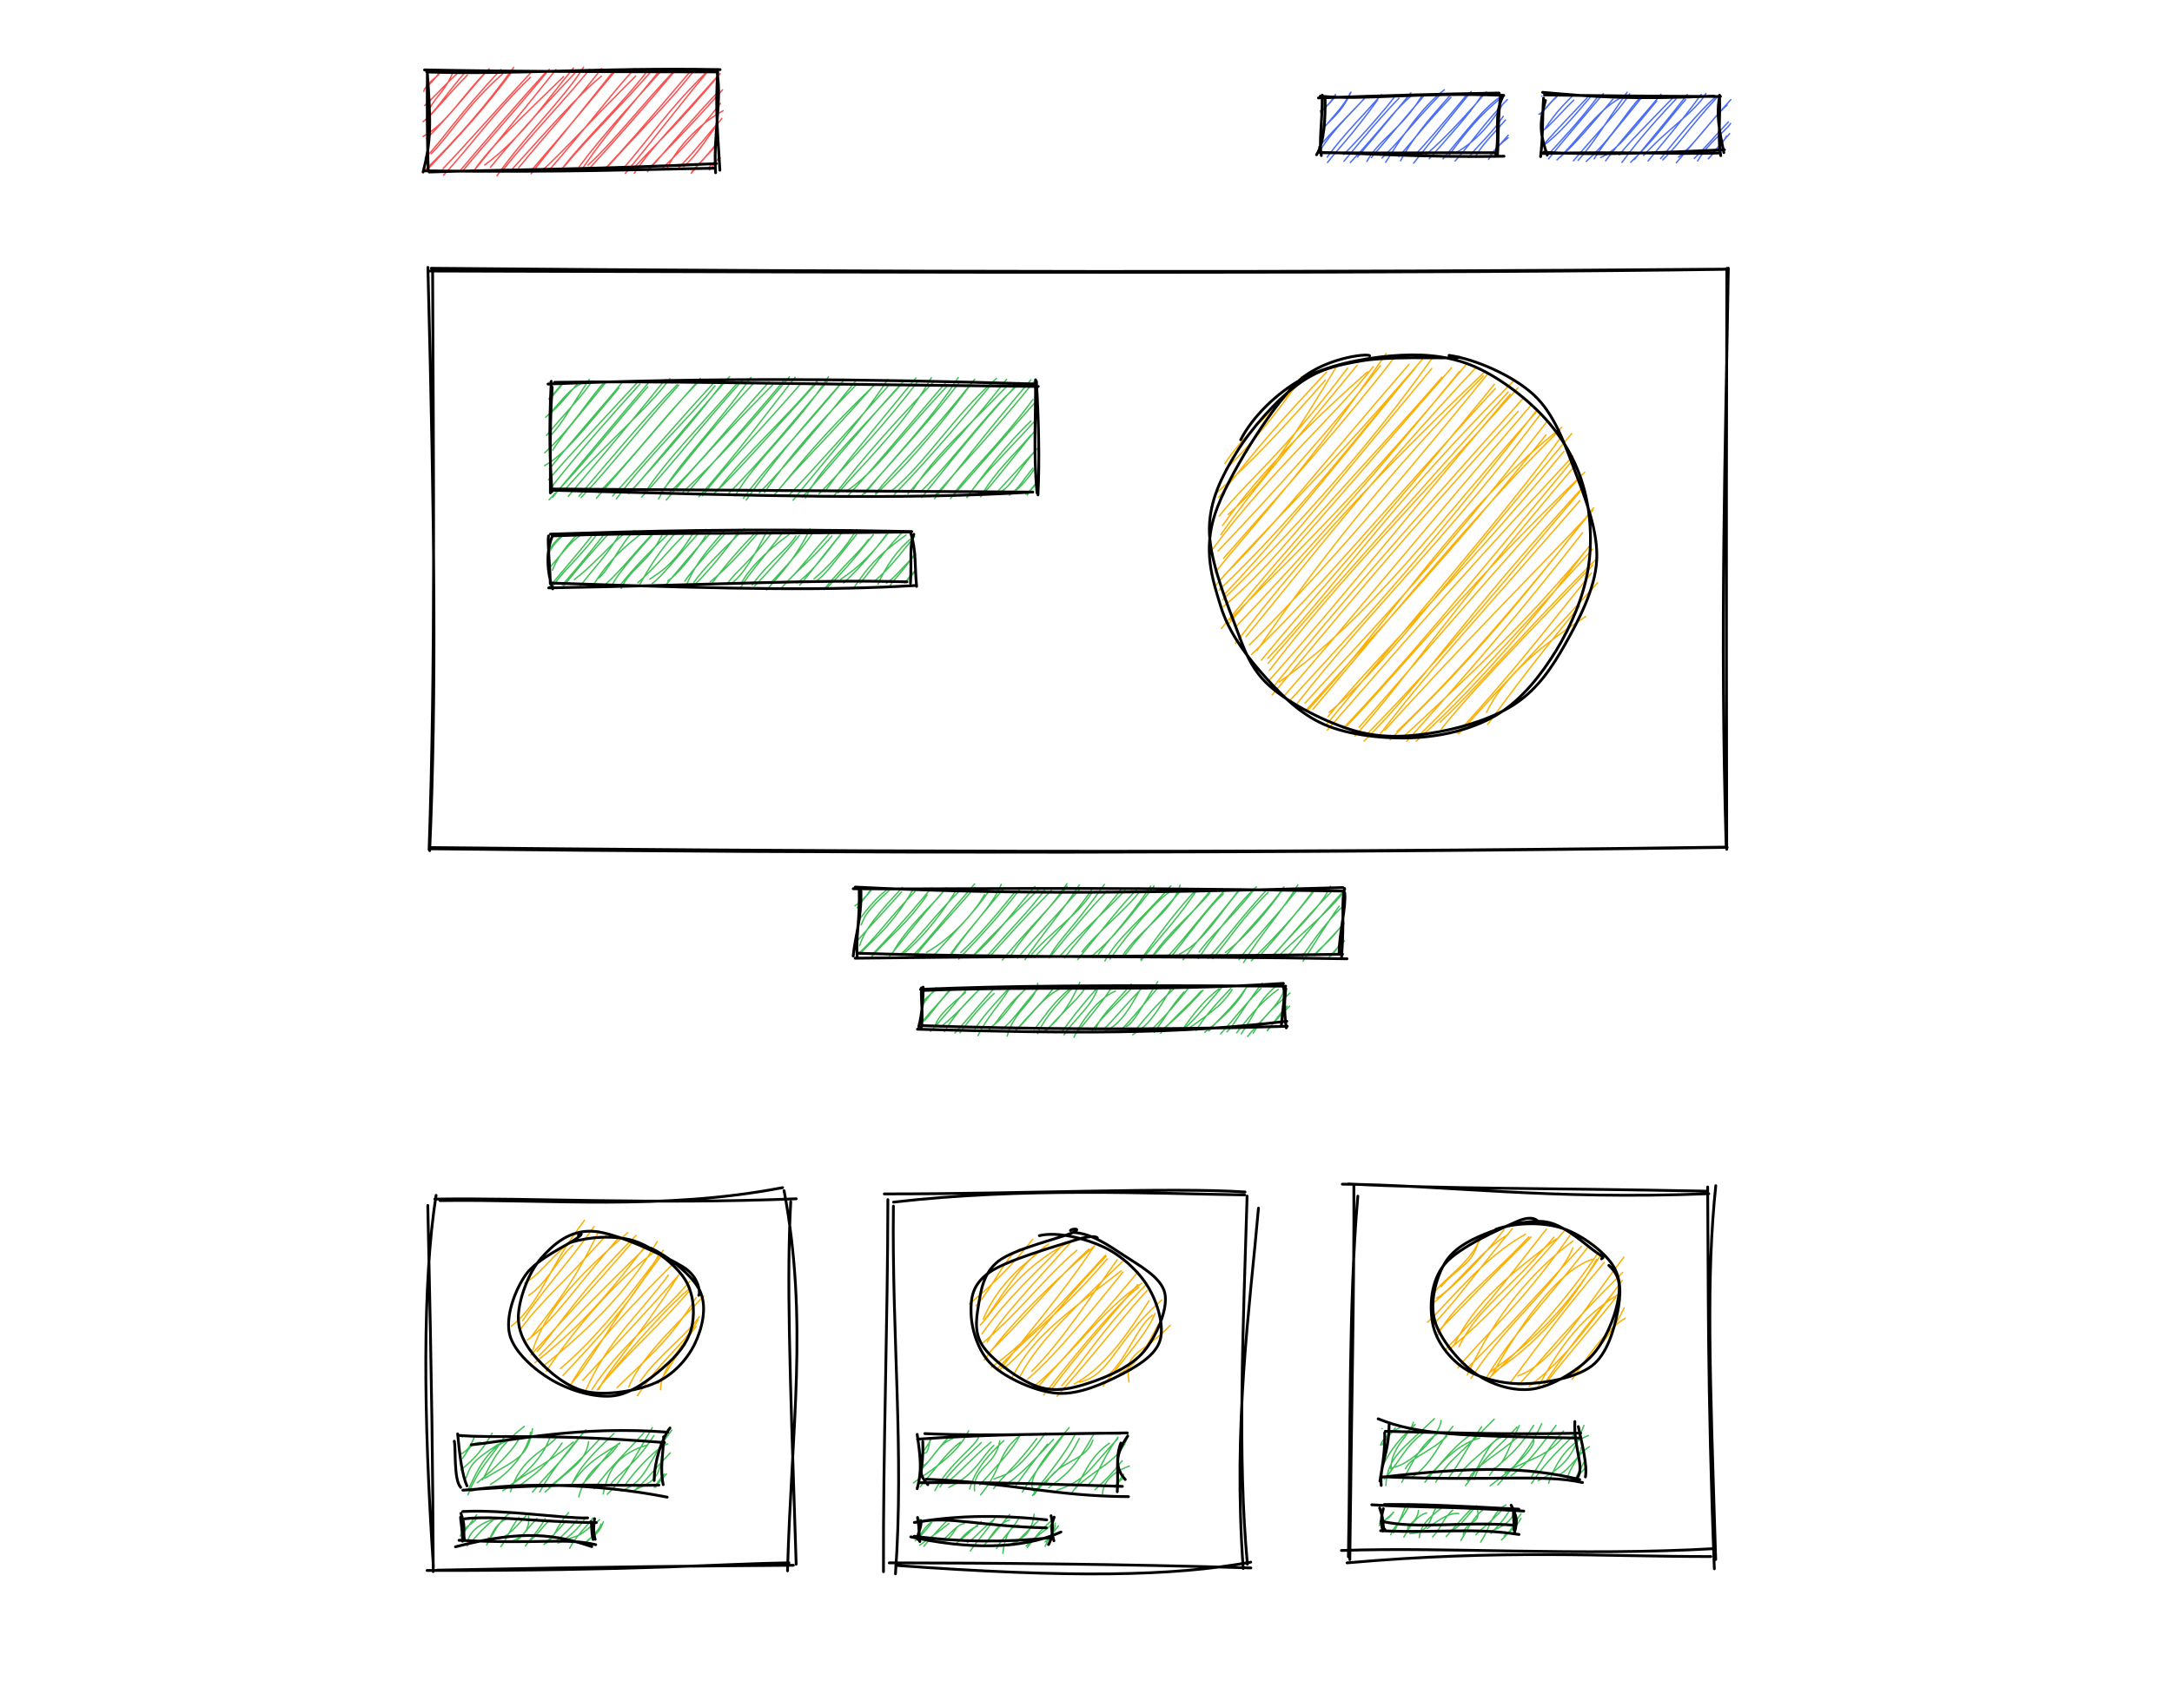 <svg version="1.1" xmlns="http://www.w3.org/2000/svg" viewBox="0 0 780.945 614.281" width="780.945" height="614.281">
  <!-- svg-source:excalidraw -->
  
  <defs>
    <style>
      @font-face {
        font-family: "Virgil";
        src: url("https://excalidraw.com/Virgil.woff2");
      }
      @font-face {
        font-family: "Cascadia";
        src: url("https://excalidraw.com/Cascadia.woff2");
      }
    </style>
  </defs>
  <rect x="0" y="0" width="780.945" height="614.281" fill="#ffffff"></rect><g stroke-linecap="round" transform="translate(10 10) rotate(0 380.473 297.141)"><path d="M-0.35 -0.52 C187.07 -0.02, 374.31 0.52, 760.24 0.45 M-0.08 0.13 C210.07 -2.73, 420.41 -2.51, 760.91 -0.31 M761.37 -0.05 C760.01 219.13, 759.09 439.04, 760.27 593.9 M761.17 -0.25 C759.02 125.66, 759.25 250.9, 760.56 593.99 M760.32 593.62 C482.65 594.44, 204.78 593.38, -0.13 594.77 M761.05 594.53 C507.41 593.89, 254.01 593.7, -0.37 594.09 M0.21 594.06 C0.14 407.38, 0.06 219.87, 0.42 0.13 M-0.16 594.24 C-1.02 425.94, -1.1 257.06, 0.03 -0.02" stroke="transparent" stroke-width="1" fill="none"></path></g><g stroke-linecap="round" transform="translate(154.785 96.625) rotate(0 232.949 104.256)"><path d="M-0.15 0.82 C183.31 1.38, 364.63 1.73, 466.36 0.2 M0.28 -0.16 C160.16 1.25, 319.25 1.36, 466.15 0.15 M466.64 -0.19 C465.63 63.89, 463.57 129.58, 465.87 208.02 M466.1 -0.15 C466.01 46.61, 465.84 94.18, 466.06 208.75 M465.79 207.96 C292.93 210.44, 121.95 209.38, -0.41 208.12 M466.23 208.06 C307.31 210.29, 149.02 210.28, -0.26 208.57 M-0.29 209.25 C2.18 152.72, 1.49 93.76, -0.93 -0.49 M-0.5 208.87 C1.82 141.16, 1.05 74.61, 0.76 0.24" stroke="#000000" stroke-width="1" fill="none"></path></g><g stroke-linecap="round" transform="translate(153.13 25.678) rotate(0 52.482 17.386)"><path d="M0 0 C0 0, 0 0, 0 0 M0 0 C0 0, 0 0, 0 0 M-0.78 7.14 C0.1 4.97, 1.94 3.39, 4.69 1.1 M-0.56 6.3 C1.25 4.93, 2.75 3.18, 4.94 0.38 M1.17 13.47 C4.49 7.95, 7.48 6.24, 9.83 -0.03 M-0.49 12.27 C3.29 9, 6.1 5.46, 11.36 0.68 M-0.99 18.07 C4.03 13.8, 5.87 9.84, 14.57 -0.26 M-0.13 17.58 C3.85 13.63, 6.63 9.93, 14.91 1.28 M-1.02 23.4 C7.95 18.49, 13.56 7.92, 22.77 -0.97 M0.21 24.22 C8.55 15.94, 16.38 6.01, 21.59 0.24 M1.94 29.58 C8.4 23.24, 14.87 12.06, 27.57 0.9 M-0.27 31.11 C6.29 24.45, 10.88 16.46, 27 -0.7 M-0.41 35.58 C11.89 23.56, 21.18 12.77, 31.56 -1.44 M0.74 35.06 C11.99 23.13, 21.01 13.5, 30.93 0.1 M6.36 37.32 C16.93 25.83, 24.96 14.23, 37.59 2.13 M6.17 34.96 C15.87 24.78, 24.97 14.17, 37.64 0.54 M13.17 35.88 C21.78 25.38, 29.96 16.69, 44.36 -0.74 M12.42 35.53 C21.56 24.87, 30.39 14.24, 43.43 -0.02 M17.67 35.12 C23.27 27.12, 32.67 18.3, 49.5 1.86 M17.53 35.4 C26.35 24.42, 35.14 13.89, 46.78 -0.67 M21.13 33.65 C34.83 23.5, 42.49 11.47, 53.07 -1.23 M23.2 34.48 C29.77 26.51, 38.59 16.46, 53.9 0.23 M25.56 37.53 C36.1 22.49, 49.26 10.3, 56.7 -1.54 M27.87 35.22 C38.79 21.69, 51.34 8.7, 58.87 -0.76 M31.24 34.91 C42.97 21.96, 54.75 8.47, 63.1 1.71 M33.33 34.67 C42.53 23.47, 52.95 12.08, 63.18 -1.05 M37.82 36.79 C45.31 27.32, 55.96 14.4, 67.14 0.29 M37.81 35.72 C49.72 22.02, 60.57 8.91, 67.85 0.15 M41.82 35.64 C50.47 27.67, 58.08 19, 75.41 1.67 M44.56 35.17 C56.38 21.94, 67.49 7.01, 75.05 -1 M49.77 34.12 C58.02 24.18, 71.11 11.42, 81.28 -0.33 M48.97 34.95 C58.01 23.25, 70.07 12.46, 80.15 -0.83 M55.71 35.77 C62.16 26.38, 66.67 20.52, 84.48 -0.8 M55.12 34.27 C64.35 21.86, 76.07 9.45, 85.31 -0.98 M58.27 33.7 C67.25 25.59, 76.97 12.77, 90.12 -1.11 M58.94 34.74 C68.69 24.14, 80.13 11.02, 89.65 -0.29 M65.61 33.99 C76.34 21.98, 87.12 11.63, 96.31 -0.17 M64.08 35.31 C70.38 28.79, 77.99 20.09, 94.73 0.4 M71.72 36.67 C81.84 24.47, 91.49 11.75, 101.19 0.21 M70.32 35.66 C79.35 25.4, 87.23 13.61, 100.75 0.4 M74.77 34.66 C83.78 25.01, 91.18 18.33, 105.81 0.81 M74.94 36.62 C81.36 26.87, 90.41 18.28, 105.41 1.06 M80.03 35.17 C85.29 29.22, 91.98 23.24, 106.64 6.65 M79.66 36.06 C89.39 24.72, 96.63 16.24, 105.41 6.97 M86.94 34.4 C91.39 25.68, 99.89 17.86, 106.86 14.16 M84.73 35.07 C89.4 30.77, 95.88 24.24, 105.89 11.5 M92.65 34.26 C97.67 29.91, 101.5 23.31, 106.38 16.9 M90.52 35.07 C93.65 31.8, 97.18 28.09, 105.31 18.09 M95.39 36.66 C99.18 32.12, 100.4 30.98, 105.26 25.6 M95.75 35.97 C97.38 33.66, 100.21 31.77, 105.14 24.97 M101.37 35 C102.46 33.45, 103.92 32.65, 105.79 31.17 M101.93 35.46 C103.03 34.22, 104.28 32.42, 105.42 30.9" stroke="#fa5252" stroke-width="0.5" fill="none"></path><path d="M0.28 0.2 C31.08 1.24, 62.4 -1.43, 105.78 -0.65 M-0.49 -0.54 C30.93 0.06, 63.48 0.11, 104.72 0.18 M104.79 0.88 C106.34 11.19, 103.32 22.74, 104.16 36.43 M104.94 0.23 C103.93 13.68, 105.16 25.12, 105.7 35.53 M104.43 33.15 C62.53 35.23, 22.77 35.44, 1.18 36.17 M104.05 34.81 C78.19 35.18, 50.7 36.36, -0.48 35.75 M-1.01 36.18 C1.82 25.31, 1.88 19.31, 0.44 -0.57 M0.82 35.05 C0.44 23.34, 0.45 11.76, 0.54 -0.51" stroke="#000000" stroke-width="1" fill="none"></path></g><g stroke-linecap="round" transform="translate(474.966 34.279) rotate(0 31.938 10.529)"><path d="M0 0 C0 0, 0 0, 0 0 M0 0 C0 0, 0 0, 0 0 M-0.33 5.69 C0.37 4.74, 2.6 4.26, 5.2 -0.31 M-0.14 6.25 C1.71 4.15, 3.95 2.1, 5.27 0.22 M1.38 11.11 C5.14 7.32, 8.03 4.97, 10.78 -1.17 M0.73 12.12 C3.72 8.21, 8.47 3.69, 10.46 -0.82 M-0.48 20.13 C4.5 11.83, 13.04 4.32, 16.48 0.08 M-0.85 18.57 C4.14 12.97, 9.81 7.2, 15.75 1.01 M2.35 24.14 C5.87 19.49, 10.62 15.1, 20.37 1.63 M2.23 22.22 C8.1 14.2, 15.29 7.06, 21.73 -0.24 M8.25 23.71 C15.8 14.55, 23.41 5.64, 28.04 1.05 M8.18 21.27 C15.49 13.78, 22.88 5.23, 26.2 0.88 M10.53 24.16 C20.87 13.22, 26.2 5.44, 32.26 0.38 M13.13 22.17 C20.75 13.2, 28.58 3.62, 32.33 -0.9 M16.5 23.74 C21.18 15.46, 28.58 12.53, 36.06 0.55 M18.13 22.4 C24.48 14.9, 28.56 10, 36.79 0.43 M23.27 24.06 C28.39 15.82, 36.29 4.15, 44.34 -2 M21.94 22.53 C28.09 16.75, 31.72 11.25, 43.3 -0.7 M28.59 23.55 C33.69 13.93, 41.61 5.61, 46.89 -0.52 M27.98 21.99 C33.23 16.17, 37.31 10.66, 46.73 0.73 M33.31 24.38 C38.26 18.25, 41.87 13.51, 54 -1.38 M33.69 21.57 C37.63 17.46, 42.36 11.85, 52.72 -0.54 M37.59 21.42 C40.81 18.69, 46.9 13.28, 59.46 -1.27 M38.93 22.8 C46.11 14.65, 52.74 7.58, 57.73 0.14 M45.93 21.63 C52.64 12.59, 57.14 7.21, 64.17 1.37 M43.9 22.83 C52.31 12.81, 58.77 4.12, 64.66 0.43 M48.14 20.83 C57.42 15.87, 63.4 6.52, 65.21 3.42 M48.21 23.63 C54.87 16.24, 57.91 10.85, 66.99 1.51 M53.13 22.31 C57.86 16.28, 61.16 14.14, 65.53 7.53 M55.46 22.13 C58.18 17.47, 61.15 14.83, 66.33 8.87 M60.46 22.07 C62.43 19.48, 64.15 17.73, 67.28 15.26 M60.25 23.05 C62.05 19.73, 64.4 17.74, 67.32 14.36" stroke="#4c6ef5" stroke-width="0.5" fill="none"></path><path d="M-0.25 0.28 C15.06 1.9, 33.92 -1.23, 65.71 0.01 M-0.92 0.94 C21.38 0.16, 41.23 -0.46, 64.01 -0.83 M65.59 0 C61.86 6.97, 64.46 13.68, 62.85 21.29 M64.61 -0.14 C63.56 7.87, 63.83 15.42, 63.47 21.31 M65.81 21.89 C37.44 22.47, 11.61 20.58, -0.42 20.55 M63.17 20.64 C46.32 20.53, 30.59 20.89, 0.75 20.65 M-1.6 21.37 C1.28 16.78, 1.53 8.17, 1.49 1.48 M0.12 21.67 C-0.78 16.08, 0.45 10.85, 0.45 -0.07" stroke="#000000" stroke-width="1" fill="none"></path></g><g stroke-linecap="round" transform="translate(554.379 34.58) rotate(0 31.938 10.529)"><path d="M0 0 C0 0, 0 0, 0 0 M0 0 C0 0, 0 0, 0 0 M-1.05 6.49 C1.12 5.35, 2.13 3.08, 5.45 0.16 M-0.53 6.47 C1.26 4.39, 3.22 2.14, 5.34 -0.02 M0.45 12.42 C3.95 9.62, 6.87 5.86, 11.47 1.42 M0.88 12.06 C3.23 8.64, 5.5 5.22, 11.2 -0.28 M0.45 17.84 C6.4 13.56, 12.33 6.28, 17.56 0.19 M-0.43 18.53 C6.9 10.33, 12.81 4.37, 16.28 0.57 M1.81 21.54 C5.57 17.33, 14.06 8.45, 19.9 0.43 M2.4 22.55 C8.71 14.8, 14.91 7.66, 22.09 -0.9 M5.43 22.91 C12.59 16.38, 19.3 5.61, 28.15 0.68 M6.69 21.85 C12.4 16.77, 17.93 10.03, 25.57 1.05 M13.01 23.09 C18.33 17.35, 21.89 11.07, 30.66 -1.41 M11.35 23.26 C19.22 13.85, 28.37 4.54, 31.58 -0.87 M15.96 23.46 C25.93 14.43, 30.64 5.12, 35.76 0.03 M18.81 22.52 C23.21 15.44, 28.56 9.83, 36.1 0.18 M21.14 22.06 C26.94 19.5, 31.36 13.72, 41.3 1.72 M22.91 23.26 C29.94 14.01, 36.33 7.25, 42.82 -0.7 M27.82 21.09 C32.1 15.82, 36.26 11.82, 47.74 -0.06 M28.78 23.83 C35.67 14.45, 43.38 6.13, 48.23 1.02 M31.95 23.76 C40.41 15.68, 44.88 9.15, 51.69 1.23 M33.25 22.8 C39.37 15.45, 46.26 7.19, 52.25 -0.57 M36.57 21.33 C45 11.93, 55.09 5.69, 58.98 -0.95 M38.19 23.29 C41.81 18.72, 47.95 11.96, 57.29 -0.6 M42.68 22.46 C48.81 15.05, 55.94 6.07, 62.23 0.5 M43.5 22.91 C49.88 16.61, 53.6 10.57, 62.83 0.64 M48.33 23.95 C55.32 15.98, 60.31 9.66, 67.93 1.25 M49.16 21.93 C55.79 16.49, 60.6 8.6, 66.62 3.2 M56 23.3 C60.33 16.09, 65.19 13.5, 67.85 9.84 M54.8 22.39 C59.09 18.16, 62.56 13.93, 67.07 9.27 M60.1 22.3 C61.61 20.55, 63.01 18.33, 67.52 13.47 M59.82 22.5 C62.5 19.84, 64.44 17.77, 66.4 14.38" stroke="#4c6ef5" stroke-width="0.5" fill="none"></path><path d="M0.25 -1.38 C18.48 0.24, 31.81 1.26, 61.9 -0.03 M0.92 -0.45 C17.12 -0.19, 34.9 0, 64.22 0.12 M63.96 -0.23 C62.19 8.2, 65.08 17.57, 65.42 20.31 M63.88 -0.32 C64.15 8.5, 63.25 16.07, 64.33 21.38 M65.65 19.27 C40.82 20.44, 18.9 21.27, 0.75 20.14 M63.58 20.45 C47.18 20.95, 30.16 19.86, 0.24 20.62 M1.9 21.13 C-0.21 14.56, -1.33 10.9, 1.29 1.56 M-0.45 21.74 C0.49 13.81, 0.12 7.44, 0.62 0.68" stroke="#000000" stroke-width="1" fill="none"></path></g><g stroke-linecap="round" transform="translate(197.492 137.4) rotate(0 87.264 19.683)"><path d="M0 0 C0 0, 0 0, 0 0 M0 0 C0 0, 0 0, 0 0 M-0.17 5.99 C0.58 5.22, 3.2 2.56, 4.44 0.56 M0.07 6.39 C1.76 4.27, 3.41 2.38, 5.32 0.03 M-1.3 12.63 C2.76 9.24, 6.5 2.49, 12.15 0.27 M-0.29 11.78 C3.06 9.12, 6.26 5.13, 10.09 0.57 M0.67 18.99 C4.85 14.6, 7.27 9.64, 14.39 -0.98 M-0.99 19.16 C5.3 11.5, 12.91 3.95, 15.31 -0.44 M-1.63 25.4 C9.1 15.5, 14.56 5.33, 20.14 -0.29 M1.22 24.46 C6.17 16.77, 12.05 10.55, 20.49 -0.15 M-1.69 30.04 C5.53 25.84, 11.41 18.38, 25.02 2.15 M0.07 31.23 C9.4 19.46, 18.03 10.11, 26.54 -0.28 M-0.26 35.1 C7.27 26.26, 14.63 18.58, 32.12 -0.38 M0.7 37.85 C12.26 23.15, 24.53 9.58, 32.61 0.69 M-0.07 42.3 C12.48 29.43, 21.02 18.21, 35.41 1.66 M1.23 41.34 C12.24 28.06, 24.15 14.02, 35.98 -0.14 M5.2 39.12 C19.64 22.58, 35.83 9.3, 43.36 -1.27 M6.83 41.08 C13.84 32.56, 23.45 21.79, 41.67 -0.93 M10.66 41 C21.98 27.77, 34.14 13.01, 45.96 0.93 M11.48 41.46 C21.82 30.73, 29.39 20.27, 46.56 1.06 M16.97 41.74 C28.85 28.19, 38.73 16.24, 54.29 -1.34 M17.79 39.72 C30.16 27.46, 40.85 12.8, 52.97 0.61 M24.13 41.95 C37.23 24.66, 50.88 12.29, 59.59 1.33 M22.79 40.93 C34.47 28.09, 45.36 15.29, 58.73 0.69 M29.05 39.72 C37.02 30.71, 44.62 20.87, 64.85 -2 M28.55 40.08 C40.56 26.89, 51.34 14.79, 62.81 -0.35 M34.64 39.35 C42.88 26.97, 55.93 14.07, 67.79 0.16 M33.26 41.31 C44.83 28.95, 54.37 16.06, 69.4 -0.64 M39.31 41.99 C45.25 30.44, 57.19 19.61, 72.52 -1.69 M39.84 39.98 C48.56 29.52, 56.11 19.15, 73.49 0.34 M42.07 42.39 C56.36 25.23, 70.58 10.91, 80.54 0.73 M43 39.92 C53.58 30.02, 63.05 17.68, 78.98 -0.03 M48.1 39.49 C62.64 25.86, 71.11 16.14, 86.33 -1.9 M49.87 39.5 C59.71 27.82, 69.37 17.32, 84.27 -0.42 M53.8 41.22 C67.83 25.46, 78.92 10.11, 88.39 -1.72 M55.08 40.85 C62.69 30.8, 73 20.48, 90.35 0.67 M60.34 39.09 C71.47 24.73, 85.62 12.54, 96.82 -1.12 M59.34 39.98 C68.98 30.87, 78.03 20.15, 96.4 0.02 M66.75 40.95 C74.78 27.34, 89.09 15.67, 100.38 -1.94 M64.57 39.95 C77.53 26.82, 88.43 13.23, 99.88 -0.12 M70.81 42.39 C79.9 29.54, 88.97 18.48, 106.05 -0.89 M69.78 41.77 C78.35 29.95, 88.22 20.65, 106.13 -0.91 M77.38 39.68 C86.41 26.47, 97.19 14.44, 110.11 1.25 M75.52 39.83 C82.94 32.09, 90.49 23.94, 110.44 -0.71 M80.78 40.72 C88.03 32.37, 94.25 22.86, 117 0.97 M81.18 40.26 C88.8 30.71, 98.79 21.51, 117.02 0.76 M87.66 42.46 C97.72 29.67, 110.79 15.66, 121.71 -0.98 M85.98 40.87 C94.87 31.55, 101.96 23.44, 122.36 0.86 M92.1 41.62 C97.46 31.34, 104.87 24.63, 126.1 1.34 M91.03 41.32 C104 26.89, 115.23 12.78, 127.6 -0.54 M99.12 39.32 C105.97 29.69, 112.85 21.65, 131.82 -1.5 M96.95 40.23 C109.48 27.18, 121.29 14.38, 132.47 -0.21 M103.79 39.84 C116.48 25.68, 128.81 13.68, 137.37 -1.63 M101.96 41.37 C108.94 32.4, 116.99 22.09, 138.39 -0.33 M106.78 39.24 C118.04 31.64, 123.75 21.91, 143.65 0.8 M107.45 40.81 C119.33 27.88, 131.46 12.88, 143.07 -0.42 M113.42 40.12 C123.33 27.73, 136.91 14.12, 147.02 -1.62 M112.1 41.08 C125.36 26.15, 138.64 11.8, 147.58 -0.11 M117.25 40.2 C123.86 31.42, 133.05 24, 152.89 -1 M117.46 40.3 C126.07 31.89, 135.31 22.67, 152.97 -1.03 M123.08 39.14 C136.38 27.86, 144.79 12.8, 160.77 -1.33 M124.05 40.39 C138.15 25.99, 151.03 10.24, 159.33 0.38 M130.61 39.12 C138.27 26.43, 150.97 15.86, 165.81 0.12 M128.96 40.14 C137.85 29.34, 148.48 19.6, 164.43 -1.02 M133.4 39.59 C146.86 26.25, 156.8 11.6, 167.89 1.53 M133.92 41.49 C144.15 28.8, 155.03 14.93, 168.78 0.16 M138.51 41.9 C147.27 31.14, 153.94 21.92, 173.17 -0.82 M138.9 40.54 C148.72 29.43, 160 17.39, 174.22 -0.11 M145.52 40.08 C151.47 31.75, 160.85 23.72, 173.92 6.24 M144.26 41.85 C155.09 29.7, 165.11 17.96, 175.81 6.05 M150.12 41.42 C155.73 33.87, 163.86 22.85, 173.15 14 M150.23 41.48 C154.82 34.42, 161.67 28.04, 175.44 13.08 M155.14 41.23 C160.23 32.13, 167.17 26.18, 173.21 19 M155.14 41.21 C159.56 36.37, 164.02 30.58, 174.53 17.6 M162.15 39.5 C166.15 37.45, 168.1 32.27, 175.39 23.92 M160.88 39.69 C166.23 33.77, 171.27 28.45, 174.62 24.76 M166.27 40.04 C166.35 40.11, 170.35 37.4, 174.26 31.48 M165.38 40.67 C169.01 38.14, 170.93 34.38, 173.92 30.93 M171.85 40.58 C172.39 39.9, 172.59 39.25, 175.01 36.67 M171.34 40.27 C172.47 39.59, 173.14 38.51, 174.94 36.46" stroke="#40c057" stroke-width="0.5" fill="none"></path><path d="M1.9 0.07 C39.11 -0.52, 77.26 0.56, 175.82 1.56 M-0.45 0.69 C57.29 -1.68, 113.9 -1.18, 175.15 0.68 M175.15 -0.32 C175.95 13.44, 176.33 28.32, 175.71 40.55 M174.83 -0.84 C175 12.28, 173.98 25, 175.38 39.87 M172.55 39.59 C125.61 42.38, 75.93 40.9, 1.17 38.87 M173.86 39.54 C113.94 39.21, 54.49 38.77, 0.89 38.43 M0.4 39.83 C0.5 28.62, 0.04 16.33, 1.05 1.82 M0.94 39.4 C0.32 28.96, -0.2 18.48, 0.71 -0.3" stroke="#000000" stroke-width="1" fill="none"></path></g><g stroke-linecap="round" transform="translate(197.566 191.904) rotate(0 65.158 9.082)"><path d="M0 0 C0 0, 0 0, 0 0 M0 0 C0 0, 0 0, 0 0 M-0.25 5.69 C0.78 4.8, 1.18 3.29, 5.27 -0.09 M-0.07 6.72 C0.82 4.95, 1.81 3.29, 5.32 0.27 M1.06 13.12 C2.4 9.53, 5.07 5.59, 9.7 0.48 M-0.56 12.82 C4.42 7.45, 7.43 2.89, 11.25 0.52 M0.88 19.79 C2.93 15.12, 10.07 9.57, 16.75 0.63 M-0.14 19.21 C5.29 12.72, 10.73 6.63, 16.12 -0.41 M4.68 18.41 C8.52 13.79, 11.51 10.74, 19.47 0.42 M5.05 18.89 C10.37 12.08, 16.78 4.92, 21.12 0.19 M8.94 16.49 C14.97 11.96, 20.51 5.49, 26.25 0.47 M10.9 19.02 C16.29 11.82, 21.04 7.45, 25.45 -0.32 M17.63 16.03 C21.28 13.18, 25.66 3.48, 30.44 -1.1 M15.62 18.61 C19.76 12.2, 23.9 7.03, 32.47 0.42 M22.65 18.21 C24.35 14.94, 28.87 9.37, 37.48 -0.18 M20.18 18.18 C26.61 12.3, 30.52 6.78, 36.73 0.4 M25.79 19.68 C28.92 12.53, 36.01 10.2, 40.9 -0.4 M25.8 18.02 C30.95 11.56, 37.29 5.32, 42.37 0.47 M32.14 18.88 C36.11 11.43, 40.52 5.11, 45.7 -0.77 M31.78 17.61 C36.98 13.23, 41.87 7.08, 48.09 0.75 M36.05 16.33 C39.28 14.12, 44.82 11.34, 52.34 -1.39 M36.94 17.92 C41.26 14.51, 43.87 10.54, 53.48 -0.06 M42.54 16.97 C46.77 14.12, 53 5.86, 56.14 0.83 M41.54 18.75 C46.53 12.89, 50.91 7.44, 57.97 -0.31 M49.26 18.45 C51.2 13.51, 54.82 7.74, 63.23 -1.45 M48.65 17.09 C50.19 14.62, 54.09 10.14, 63.22 -0.08 M51.93 17.48 C55.23 12.77, 59.67 8.39, 70 -1.75 M52.08 18.49 C59.06 11.6, 65.55 3, 68.04 -0.81 M58.26 18.07 C63.71 10.71, 68.01 5.86, 75 -1.42 M57.79 17.32 C62.91 13.13, 68.39 7.41, 74.79 -0.01 M65.38 17.93 C70.08 14.34, 73.7 7.71, 78.43 -1.34 M63.79 18.21 C66.99 13.44, 71.52 10.96, 80.27 -0.82 M69.16 17.47 C72.86 10.96, 80.26 4.59, 86.04 0.39 M68.87 19.1 C72.21 13.91, 75.76 9.99, 84.16 -0.78 M72.9 18.39 C78.87 10.1, 86.35 4.96, 88.58 0.77 M73.81 18.8 C79.25 13, 85.11 6.55, 89.87 0.59 M78.05 20.24 C82.14 15.53, 88.33 9.32, 93.73 -1.81 M79.58 17.66 C85.79 10.95, 90.58 5.82, 95.03 -0.87 M83.49 19.45 C89.25 12.72, 92.83 10.96, 101.55 0.8 M85.06 17.6 C89.81 13.21, 92.57 8.88, 100.33 0.34 M88.99 17.72 C96.02 12.63, 101.87 3.43, 104.4 0.73 M89.96 18.49 C93.8 14.2, 98.35 7.75, 105.92 -1.23 M95.11 16.24 C100.01 12.11, 106.34 5.45, 110.41 -1.48 M95.21 17.47 C99.26 15.12, 102.48 9.9, 110.38 0.32 M98.68 20.07 C106.84 10.1, 111.07 7.12, 114.71 2.05 M99.92 19.3 C104.57 14.68, 107.76 11.33, 116.42 0.39 M104.7 16.41 C107.94 14.07, 113.34 10.87, 122.2 -0.78 M105.72 17.71 C110.57 13.33, 116.5 6.63, 121.06 0.41 M109.79 18.94 C114.3 12.39, 117.45 8.15, 128.23 0.45 M111.69 17.76 C116.24 12.49, 119.45 7.16, 126.86 -0.51 M118.15 18.14 C120.79 12.07, 124.84 5.84, 130.61 1.25 M116.78 17.15 C122.74 12.18, 127.8 5.15, 131.32 0.98 M121.16 17.77 C124.08 15.98, 127.3 11.56, 131.65 7.64 M122.49 18.53 C124.62 15.65, 127.02 13.54, 131.51 7.09 M127.7 17.46 C129.04 16.49, 129.31 15.14, 131.79 13.05 M127.72 17.74 C128.66 16.83, 129.79 15.65, 131.51 13.63" stroke="#40c057" stroke-width="0.5" fill="none"></path><path d="M1.31 0.77 C32.47 -0.47, 63.21 0.11, 130.09 -0.61 M0.38 0.15 C33.36 -0.87, 67.88 -2.02, 130.24 -0.78 M129.92 -0.15 C131.94 6.27, 131.27 11.64, 132 18.94 M131 0.2 C129.35 4.24, 130.25 8.98, 129.8 17.77 M128.54 17.3 C94.58 16.4, 62.07 18.39, -0.28 19.48 M131.29 18.64 C100.71 20.39, 71.09 20.13, 0.79 17.75 M1.17 19.83 C-0.84 13.9, -1.45 6.13, 1.27 0.35 M0.3 17.98 C0.19 11.65, -0.75 3.58, -0.36 0.8" stroke="#000000" stroke-width="1" fill="none"></path></g><g stroke-linecap="round" transform="translate(435.155 127.345) rotate(0 68.981 68.981)"><path d="M10.97 30.74 C10.97 30.74, 10.97 30.74, 10.97 30.74 M10.97 30.74 C10.97 30.74, 10.97 30.74, 10.97 30.74 M5.26 39.33 C10.71 31.01, 18.5 23.49, 36.79 6.17 M5.55 41.35 C17.57 29.76, 28.71 14.67, 32.88 8.03 M3.08 51.47 C15.88 34.66, 26.33 22.84, 41.81 6.46 M2.15 49.98 C14.03 39.6, 26.62 26.29, 41.39 9.29 M6.43 57.63 C20.03 45.86, 30.96 28.34, 45.65 4 M3.25 58.2 C12.95 45.7, 24.84 37.5, 49.34 5.03 M4.41 61.64 C18.84 41.04, 40.05 20.94, 56.55 6.34 M3.82 64.89 C14.49 49.58, 26.14 36.48, 52.77 3.99 M1 69.91 C21.51 42.2, 45.42 21.62, 58.61 4.47 M2.82 70.73 C23.04 49.6, 43.16 27.04, 61.19 4.13 M1.71 78.52 C16.62 60.09, 36.15 39.46, 63.26 -0.29 M4.78 73.38 C27.5 47.56, 47.96 24.77, 65.87 1.59 M1.71 83.39 C20.63 61.54, 35.5 49.13, 73.91 4.57 M4.85 79.69 C24.07 60.65, 38.77 41.4, 71.46 3.66 M3.13 84.85 C32.02 57.62, 58.2 22.57, 73.32 5.59 M5.06 86.39 C24.41 66.16, 44.25 40.93, 76.35 1.65 M4.48 88.32 C29.49 63.95, 56.74 33.83, 79.68 1.55 M4.68 90.77 C21.97 76.51, 37.68 55.42, 79.64 5.16 M4.01 98.63 C36.38 58.84, 62.25 32.85, 83.3 8.26 M6.49 97.09 C24.84 75.63, 41.1 57.56, 86.72 4.93 M7.12 95.48 C25.5 76.34, 47.95 56.53, 91.98 3.75 M9.16 98.08 C34.75 71.24, 62.39 39.67, 89.7 6.12 M9.03 103.96 C30.38 76.57, 49.45 53.42, 98.4 6.6 M12.83 101.6 C36.03 73.41, 57.91 44.96, 95.65 4.68 M16.82 106.52 C38.62 74.85, 64.41 42.05, 98.18 7.84 M14.09 104.54 C46.93 71.87, 77.72 34.02, 99.59 7.29 M14.82 108.01 C39.79 83.93, 64.6 53.49, 102.5 12.31 M18.35 110.04 C38.43 85.71, 59.78 62.87, 102.12 10.86 M20.64 109.37 C44.82 83.91, 63.23 55.83, 108.9 9.78 M20.76 111.21 C43.5 84.73, 68.8 56.42, 107.06 13.62 M21.25 113.74 C45.15 82.48, 76.38 50.49, 110.64 12.11 M21.22 117.24 C47.9 87.39, 72.64 55.89, 107.85 14.39 M22.26 122.53 C46.44 93.84, 65.4 70.33, 110.7 20.59 M22.64 119.65 C44.84 91.93, 69.91 63.49, 112.39 16 M24.77 117.9 C58.04 94.37, 81.88 60.63, 117.18 20.82 M26.7 122.72 C50.62 95.34, 71.59 69.25, 115.47 18.18 M31.28 125.55 C58.07 91.33, 84.63 66.8, 118.71 21.61 M28.74 124.39 C52.06 98.77, 73.65 76.59, 117.04 20.57 M35.16 127.87 C65.88 94.86, 89.61 54.96, 126.42 26.31 M34.06 125.5 C56.22 100.8, 78.06 79.45, 121.16 24.09 M34.6 127.82 C61.48 98.3, 87.65 70.23, 120.74 29 M36.95 127.68 C68.59 89.76, 102.98 49.13, 125.74 27.2 M42.75 128.79 C61.26 113.34, 76.59 91.95, 129.98 28.53 M41.66 133.31 C74.52 93.37, 106.44 56.89, 126.01 29.98 M42.37 130.26 C61.36 107.09, 85.75 84.71, 127.15 34.97 M42.02 135.22 C64.13 110.08, 81.2 89.68, 130.34 36.69 M49.17 133.62 C73.23 108.09, 94.61 80.79, 134.65 42.46 M47.74 134.58 C70.86 110.16, 91.63 84.86, 129.85 38.64 M51.97 137.36 C69.56 117.7, 85.23 93.8, 131.58 39.55 M53.5 134.18 C78.86 105.36, 103.94 75.74, 132.62 44.6 M55.3 139.14 C77.89 116.64, 89.38 96.5, 133.89 47.91 M56.44 136.49 C83.73 108.89, 108.68 77.99, 132.81 49.59 M62.8 135.19 C89.14 105.82, 118.63 76.46, 137.65 56.1 M60.59 137.22 C77.58 114.92, 93.42 97.91, 132.86 52.7 M64.66 138.69 C84.41 118.58, 98.43 106.12, 137.78 55.27 M67.1 135.68 C85.85 117.97, 107.37 93.9, 135.2 58.84 M68.85 138.12 C89.35 119.15, 113 97.47, 136.83 68.51 M70.62 139.23 C92.77 114.48, 111.82 92.51, 133.87 64.19 M74.02 139.18 C99.82 115.75, 121.97 88.1, 134.94 70.71 M74.91 137.25 C88.5 123.95, 100.77 110.59, 137.49 70.09 M82.64 132.33 C96.1 119.85, 114.41 97.95, 139.25 73.23 M83.09 134.76 C95.66 119.14, 113.01 101.81, 137.62 75.77 M89.33 136.54 C108.62 114.96, 121.03 102.53, 139.25 82.21 M88.82 136.23 C109.51 113.82, 122.9 96.15, 136.99 78.75 M99.33 128.81 C105.45 115.77, 120.27 103.77, 135.02 94.32 M99.72 133.13 C110.19 118.81, 120.46 105.52, 132.72 90.63" stroke="#fab005" stroke-width="0.5" fill="none"></path><path d="M10.94 30.78 C15.12 22.62, 23.74 14.1, 32.72 9.08 C41.69 4.05, 54.63 1.51, 64.78 0.64 C74.93 -0.23, 84.44 0.25, 93.61 3.88 C102.77 7.5, 113 15.19, 119.75 22.42 C126.49 29.65, 131.39 38.1, 134.07 47.26 C136.75 56.42, 137.46 67.47, 135.83 77.36 C134.2 87.26, 129.62 98.02, 124.32 106.64 C119.02 115.25, 112.21 123.87, 104.04 129.06 C95.88 134.25, 85.59 136.99, 75.35 137.78 C65.1 138.57, 51.8 137.37, 42.58 133.81 C33.36 130.25, 26.5 123.57, 20.03 116.39 C13.56 109.21, 6.82 100.59, 3.78 90.73 C0.74 80.87, -2.68 70.55, 1.78 57.23 C6.24 43.91, 21.27 20.26, 30.52 10.81 C39.77 1.37, 56.68 -0.4, 57.29 0.56 M85.86 0.43 C95.24 1.76, 108.69 7.62, 116.25 14.57 C123.8 21.52, 127.37 32.22, 131.16 42.14 C134.94 52.07, 139.52 63.8, 138.94 74.14 C138.36 84.48, 132.45 95.65, 127.66 104.18 C122.87 112.71, 117.84 120.06, 110.21 125.33 C102.59 130.61, 91.51 134.12, 81.9 135.83 C72.29 137.54, 62.66 138.35, 52.56 135.6 C42.46 132.84, 28.69 125.92, 21.32 119.3 C13.95 112.68, 11.96 105.33, 8.35 95.87 C4.74 86.4, -0.51 72.6, -0.33 62.53 C-0.16 52.45, 4.1 44, 9.38 35.41 C14.66 26.82, 23.84 16.47, 31.35 10.97 C38.87 5.46, 45.14 4, 54.46 2.39 C63.78 0.78, 81.89 1.45, 87.27 1.32 C92.66 1.19, 87.09 0.52, 86.76 1.59" stroke="#000000" stroke-width="1" fill="none"></path></g><g stroke-linecap="round" transform="translate(308.324 319.856) rotate(0 87.264 12.118)"><path d="M0 0 C0 0, 0 0, 0 0 M0 0 C0 0, 0 0, 0 0 M-0.94 5.82 C0.42 5.1, 2.59 2.95, 4.82 0.44 M-0.12 6.52 C0.97 4.82, 2.61 3.26, 4.64 0.14 M1.33 12.65 C2.89 8.88, 3.8 7.24, 12.01 -0.28 M0.05 11.65 C3.59 6.57, 7.71 2.1, 10.74 -0.05 M0.76 20.19 C2.61 14.15, 7.34 8.69, 16.14 -0.79 M-0.53 18.94 C3.73 13.97, 7.56 10.09, 15.84 0.83 M1.65 22.31 C4.8 18.73, 12.11 13.54, 19.88 0.12 M-0.1 23.36 C6.37 17.76, 10.59 11.01, 20.79 0.53 M5.09 24.13 C11.91 16.42, 17.47 12.72, 25.03 1.97 M5.17 23.47 C9.63 18.79, 16.25 11.92, 26.56 -0.6 M12.61 22.78 C17.76 13.46, 27.22 5.26, 30.47 1.19 M11.13 24.49 C18.84 14.98, 25.4 6.65, 32.04 -0.66 M15.67 23.75 C24.57 16.65, 31.45 6.77, 35.97 -0.54 M15.31 23.46 C22.63 16.86, 27.7 9.2, 36.93 0.23 M20.36 23.26 C24.39 19.15, 30.09 11.94, 42.09 -2.03 M21.07 23.57 C26.3 16.73, 32.6 10.4, 42.19 -0.8 M24.83 22.57 C34.23 17.32, 42.77 7.31, 45.66 1.8 M27.5 23.59 C34.57 15.49, 41.31 9.02, 46.9 1.03 M33.22 24.26 C40.24 13.21, 47.96 6.84, 51.68 -1.86 M32.84 24.12 C35.99 19.27, 40.55 14.16, 52.7 -0.56 M37.12 22.62 C42.8 17.34, 47.53 12.08, 56.77 0.68 M36.37 25 C43.03 17.95, 49.45 11.46, 58.67 -0.5 M41.49 23.85 C48.79 15.7, 59.48 5.61, 65.12 -0.13 M41.84 23.63 C48.65 17.96, 54.46 9.82, 63.76 -1.12 M46.08 24.47 C54.41 14.9, 61.83 7.6, 67.93 -0.71 M47.33 24.32 C53.7 17.27, 59.35 10.86, 69.7 0.3 M54.76 24.34 C60.39 15.2, 69.61 6.81, 75.3 -2.12 M52.06 25.36 C60.68 14.84, 70.75 5.07, 75.36 -1.2 M60.19 25.22 C66.29 16.25, 73.75 7.73, 79.74 -1.64 M57.54 24.65 C63.17 17.95, 69.34 11.64, 79.72 0.11 M62.58 23.34 C69.78 15.06, 79.32 8.94, 84.05 1.43 M63.74 24.27 C71.61 15.66, 79.51 7.15, 84.24 -0.01 M68.92 24.47 C71.58 18.91, 77.2 14.29, 88.78 -1.84 M68.92 24.57 C77.29 14.29, 85.72 4.49, 89.75 0.57 M72.48 24.24 C80.7 14.93, 89.93 7.13, 96.17 0.28 M74.42 24.56 C81.53 15.2, 90.14 6.26, 94.9 -0.3 M80.7 22.39 C86.02 15.47, 96.56 7.29, 101.59 0.49 M79.16 25.17 C88.02 14.48, 94.95 5.39, 101.04 -0.7 M86.64 23.2 C90.83 17.1, 96.59 12, 105.44 -1.24 M84.53 23.69 C91.06 18.23, 97.33 10.8, 106.62 -1.32 M88.93 25.67 C93.89 16.87, 101.31 11.59, 112.67 -1.33 M90.74 25.01 C97.74 15.23, 106.79 4.53, 112.12 0.92 M95.18 23.94 C101.49 14.32, 113.2 8.01, 115.95 -1.55 M95.8 24.07 C100.76 17.33, 105.36 12.68, 115.78 0.93 M101.97 25.52 C108.81 16.94, 114.93 10.75, 122.5 -0.45 M101.87 25.13 C108.75 15.57, 115.17 7, 121.79 0.03 M106.22 23.68 C112.15 15.09, 120.08 9.02, 126.73 1.23 M106.21 24.13 C110.6 18.41, 117.71 11.67, 127.49 -0.37 M113.17 23.69 C120.67 14.22, 125.92 6.69, 131.54 1.54 M111.55 24.05 C119.49 15.49, 126.85 5.31, 132.11 0.22 M115.81 23.19 C124.86 18.62, 130.63 7.68, 137.78 -0.26 M117.02 25.25 C123.77 16.18, 130.04 9.43, 136.68 0.76 M122.83 22.46 C127.2 16.36, 134.3 10.42, 142.19 0.54 M122.54 24.79 C129.84 14.01, 138.26 3.63, 143.41 -0.96 M126.01 24.76 C132.02 18.38, 137.07 11.08, 146.78 0.44 M127.74 24.82 C133.65 17.86, 137.75 10.86, 147.66 0.99 M132.22 22.64 C139.61 17.07, 147.49 7.68, 152.84 0.02 M132.35 23.85 C140.66 14.04, 149.32 5.32, 153.28 -0.95 M138.82 26.23 C144.94 16.09, 153.35 6.87, 158.33 -1.72 M137.14 25.19 C142.05 18.41, 148.34 12.32, 158.56 -0.5 M141.6 25.57 C148.15 18.93, 154.85 12.35, 163.84 0.95 M144.28 24.2 C152.57 15.06, 160.33 5.21, 163.59 0.79 M150.22 22.94 C156.38 15.53, 167.02 5.99, 170.03 -1.23 M148.27 24.72 C153.76 19.41, 157.65 13.76, 170.22 0.93 M152.17 23.13 C161.93 13.72, 170.92 6.57, 175.52 -0.16 M154.37 24.32 C159.31 18.79, 162.86 13.4, 175.44 -0.23 M160.16 25.79 C164.87 18.73, 168.5 12.45, 173.17 5.97 M159.46 24.74 C164.16 17.69, 169.85 10.29, 174.04 6.46 M164.26 23.77 C165.44 21.3, 169.22 19.79, 174.9 11.84 M164.52 23.34 C167.47 20.56, 170.7 16.46, 174.96 12.4 M170.03 23.85 C170.54 23.81, 172.26 22.11, 174.28 17.52 M169.52 24.4 C170.86 22.93, 171.41 21.86, 175.13 18.43" stroke="#40c057" stroke-width="0.5" fill="none"></path><path d="M-1.55 -0.3 C36.67 0.04, 70.58 -1.19, 174.91 0.54 M-0.82 -0.9 C45.34 1.4, 91.91 1.7, 174.54 -0.72 M175.17 1.17 C175.75 6.17, 173.17 15.9, 173.17 22.62 M175.1 -0.4 C173.92 4.59, 175.07 9.71, 174.06 24.21 M175.99 24.89 C116.19 23.78, 56.7 24.66, 0.15 22.9 M174.39 23.24 C130.55 24.12, 86.81 23.64, -0.86 24.68 M-1.55 23.89 C-0.89 16.75, 1.42 10.95, 1.23 0.55 M-0.12 23.96 C-0.69 17.3, 0.9 11.7, 0.61 -0.81" stroke="#000000" stroke-width="1" fill="none"></path></g><g stroke-linecap="round" transform="translate(331.68 355.027) rotate(0 65.158 6.95)"><path d="M0 0 C0 0, 0 0, 0 0 M0 0 C0 0, 0 0, 0 0 M-0.43 6.05 C0.62 4.17, 2 3.37, 5.52 0.24 M-0.01 6.44 C1.08 4.74, 2.15 3.52, 4.87 0.13 M-0.34 12.77 C3.91 7.22, 7.45 4.33, 9.84 0.5 M0.56 12.07 C3.14 9.65, 5.41 5.67, 10.41 0.59 M4.38 14.41 C5.48 9.73, 11.5 5.23, 15.45 1.9 M2.88 15.83 C6.55 11.97, 10.6 7.03, 15.73 0.94 M6.62 14.19 C12.48 9.5, 16.32 4.94, 21.22 -0.15 M7.9 15.93 C10.98 10.81, 14.72 6.17, 20.69 0.52 M13.49 16.32 C17.36 10.99, 21.8 5.84, 25.74 2.21 M11.67 16.41 C16.35 11.33, 20.92 5.67, 26.2 -0.2 M19.93 17.35 C23.43 10.42, 27.96 5.92, 31.03 0.82 M18.88 14.93 C21.08 11.41, 24.07 7.83, 31.74 -0.41 M24.07 14.66 C29.72 11.08, 33.03 4.08, 35.81 1.93 M23.93 15.16 C26.99 13.11, 28.42 8.12, 37.21 0.55 M30.45 17.54 C32.7 8.54, 41.29 4.38, 41.41 -1.48 M28.62 14.84 C32.23 12.6, 35.32 7.26, 42.36 -0.5 M33.47 15.52 C39.48 9.76, 42.7 4.13, 49.23 0.59 M33.07 16.17 C38.16 9.86, 44.28 4.23, 46.64 0.83 M41.37 16.64 C42.89 12.98, 47.36 6.73, 54.68 -0.53 M40.16 15.12 C43.45 11.19, 46.45 5.97, 52.67 0.76 M43.62 15.8 C50.44 10.96, 54.34 3.54, 56.58 -1.81 M44.4 15.79 C48.89 10.26, 55.96 4.23, 58.11 0.78 M50.89 17.05 C54.13 11.95, 61.73 5.95, 63.13 -0.28 M50.34 15.72 C53.01 11.96, 56.27 7.61, 63.07 -0.11 M54.45 17.92 C57.58 11.35, 63.33 3.93, 69.36 1.32 M55.49 16.32 C58.97 11.92, 63.37 7.04, 68.03 0.03 M62.14 15.71 C63.05 11.18, 68.12 6.99, 75.03 -1.16 M60.73 16.08 C63.6 11.71, 66.14 9.55, 75.21 0.36 M65.82 15.83 C69.68 13.69, 72.89 10.85, 78.09 1.05 M65.19 15.06 C69.03 11.35, 73.44 5.84, 78.54 0.67 M73.26 14.09 C76.17 12.63, 79.08 6.47, 84.6 -2.07 M70.68 16.12 C74.76 11.85, 77.08 9.11, 85.01 -0.34 M75.61 17.02 C81.17 13.5, 83.33 10.77, 90.21 -0.99 M76.6 15.31 C79.89 11.49, 82.68 7.54, 90.6 0.31 M83.33 16.18 C87.85 9.97, 89.67 6.51, 94.04 1.65 M82.32 15.23 C85.38 12.3, 89.61 7.86, 95.66 0.24 M85.62 16.49 C90.43 10.72, 95.46 6.74, 100.16 1.36 M86.1 15.33 C90.89 11.29, 94.3 8.37, 100.88 1.02 M94.39 14.51 C96.54 12.94, 100.21 8.61, 107.51 0.15 M93.52 15.3 C96.21 11.1, 100.94 4.78, 106.62 0.54 M95.66 14.79 C101.79 10.31, 107.47 6.99, 111.34 0.79 M98.34 15.39 C101.28 11.02, 103.56 8.03, 110.85 0.35 M101.49 16.15 C108.27 10.62, 113.3 6.13, 116.5 -0.1 M102.93 15.72 C106.15 11.55, 111.6 7.27, 115.93 0.74 M109.47 16.01 C112.2 13.41, 114.71 8.09, 122.12 -1.5 M107.2 16.7 C111.72 11.78, 114.61 7.58, 121.74 0.35 M114.61 16.69 C119.42 9.91, 121.05 3.91, 128.41 -1.39 M112.97 16.33 C117.25 10.72, 122.16 4.8, 127.9 0.75 M116.89 17.64 C123.08 10.04, 128.2 6.6, 130.56 -0.15 M118.87 16.48 C122.24 11.06, 125.44 7.74, 132.17 2.03 M123.94 15.46 C126.59 12.56, 128.59 9.1, 131.11 6.8 M123.99 15.6 C125.94 13.01, 128.21 10.5, 131.98 6.75" stroke="#40c057" stroke-width="0.5" fill="none"></path><path d="M0.04 1.11 C43.4 -0.63, 85.2 1.6, 129.77 -1.44 M-0.71 0.71 C30.15 -0.55, 61.17 -0.85, 130.59 -0.44 M129.78 -0.13 C130.57 2.74, 129.67 5.72, 129.03 13.98 M130.63 0.42 C130.55 2.31, 129.64 6, 130.79 14.56 M130.99 12.17 C92.17 16.9, 54.26 16.61, -1.82 15.04 M131.16 13.99 C83.01 15.49, 34.37 14.97, -0.66 13.74 M-1.35 14.13 C-0.06 9.57, 0.3 2.81, 0.23 -0.1 M-0.42 14.57 C0.3 9.79, -0.53 6, -0.39 0.19" stroke="#000000" stroke-width="1" fill="none"></path></g><g stroke-linecap="round" transform="translate(154.914 430.112) rotate(0 64.81 66.595)"><path d="M3.28 1.58 C42.57 1, 83.28 5.23, 126.48 -3.08 M1.43 1.04 C37.2 0.53, 78.68 3.03, 131.37 0.93 M127 -2 C135.79 44.83, 129.66 83.07, 128.24 134.71 M129.4 1.99 C127.93 29.71, 128.96 59.22, 131.35 132.33 M130.34 132.7 C93.08 132.98, 66.96 133.2, 2.29 134.46 M128.74 131.82 C104.84 132.17, 75.32 134.67, -1.35 134.57 M0.86 134.98 C0.72 98.87, 0.39 70.53, -1.1 3.33 M0.91 133.09 C-2.69 79.26, -3.06 30.97, 1.88 -0.32" stroke="#000000" stroke-width="1" fill="none"></path></g><g stroke-linecap="round" transform="translate(184.472 443.592) rotate(0 33.817 28.265)"><path d="M10.11 8.79 C10.11 8.79, 10.11 8.79, 10.11 8.79 M10.11 8.79 C10.11 8.79, 10.11 8.79, 10.11 8.79 M5.64 22.18 C12.23 17.91, 17.42 7.16, 21.55 4.19 M4.1 17.77 C9.37 14.84, 11.07 11.34, 20.8 2.43 M-0.6 33.25 C10.34 24.52, 11.99 12.97, 25.69 -4.81 M3.46 31.28 C10.46 20.53, 20.22 10.13, 29.14 -2.57 M6.25 37.46 C12.94 28.12, 21.27 19.24, 30.81 -0.96 M2.84 34.1 C10.22 24.13, 17.63 18.37, 33.4 0.66 M7.06 41.86 C11.8 27.88, 22.07 16.22, 41.19 -0.32 M5.16 38.24 C15.21 30.75, 21.85 19.93, 38.37 0.96 M8.67 42.37 C15.05 35.06, 24.51 20, 44.24 0.62 M6.36 43.64 C15.65 33.56, 26.82 21.59, 43.55 2.28 M7.87 46.38 C22.48 34.62, 31.87 24.98, 46.93 5.22 M9.46 43.78 C18.61 34.61, 24.09 27.74, 47.71 4.89 M10.73 47.67 C25.2 36.25, 41.57 20.7, 51.82 2.84 M11.92 49.49 C24.54 30.51, 40.35 14.15, 50.94 6.48 M17.91 51.01 C29.58 38.58, 43.33 23.93, 52.33 7.74 M17.05 48.49 C30.08 37.53, 42.86 21.1, 54.02 5.96 M19.93 55.04 C29.26 44.75, 33.07 34.26, 53.35 7.89 M21.32 53.25 C26.96 43.83, 34.17 34.24, 57.05 11.27 M25.75 57.15 C34.35 37.83, 44.2 30.51, 55.87 14.88 M25.03 52.75 C37.11 39.43, 48.45 27.8, 60.15 14.19 M30.81 56.1 C33.64 49.48, 44.74 38.08, 58.96 15.81 M28.36 56.08 C38.08 40.68, 52.49 30.11, 63.55 17.16 M30.25 56.13 C44.25 38.73, 56.27 25.78, 63.72 19.41 M30.7 55.46 C41.62 42.47, 53.17 32.53, 63.53 20.36 M41.6 55.12 C46.23 43.71, 61.36 30.24, 68.55 22.38 M37.39 55.36 C47.98 44.85, 55.85 39.17, 65.81 22.98 M44.73 58.2 C54.58 43.69, 61.24 40.25, 66.52 31.08 M45.71 53.04 C52.3 43.7, 61.73 37.26, 66.96 29.82 M53.05 56.11 C52.88 50.4, 58.09 43.5, 65.84 33.34 M52.2 53.83 C56.35 48.27, 61.59 39.21, 64.93 34.09" stroke="#fab005" stroke-width="0.5" fill="none"></path><path d="M49.58 5.22 C55.89 8.25, 64.68 14.99, 67.28 20.76 C69.89 26.53, 67.93 34.34, 65.22 39.83 C62.51 45.32, 57.46 50.86, 51.03 53.7 C44.6 56.53, 33.67 58.27, 26.62 56.84 C19.57 55.41, 12.86 49.68, 8.74 45.12 C4.63 40.56, 1.7 35.54, 1.91 29.5 C2.13 23.46, 5.57 13.93, 10.04 8.87 C14.52 3.81, 20.28 -1.36, 28.77 -0.87 C37.26 -0.37, 54.67 8.01, 61 11.85 C67.33 15.69, 67.3 21.85, 66.77 22.16 M20.75 3.15 C27.04 1.12, 36.53 0.44, 43.29 2.52 C50.04 4.61, 57.75 10.65, 61.28 15.64 C64.81 20.64, 65.37 27.36, 64.47 32.49 C63.58 37.63, 60.55 42.15, 55.91 46.44 C51.27 50.73, 43.61 57.19, 36.63 58.23 C29.65 59.27, 20.34 56.34, 14.04 52.68 C7.73 49.01, 0.36 42.57, -1.22 36.25 C-2.8 29.93, 0.54 20.51, 4.56 14.75 C8.57 8.99, 19.73 4.05, 22.89 1.69 C26.04 -0.67, 23.74 0.19, 23.49 0.59" stroke="#000000" stroke-width="1" fill="none"></path></g><g stroke-linecap="round" transform="translate(166.272 516.694) rotate(0 36.016 8.846)"><path d="M0 0 C0 0, 0 0, 0 0 M0 0 C0 0, 0 0, 0 0 M0.08 7.58 C2 5.19, 2.77 1.93, 6.5 1.95 M-0.83 6.2 C1.57 5.32, 3.08 3.16, 4.41 -0.38 M1.3 14.76 C2.85 10.33, 3.4 8.67, 12.95 2.6 M-0.53 11.81 C1.94 9.73, 6.25 6.52, 10.66 -1.36 M1.98 20.76 C5.94 10.84, 10.38 7.5, 15.48 -0.57 M1.99 19.16 C5.03 12.61, 8.68 4.61, 15.38 1.66 M7.19 15.41 C10.59 9.36, 12.41 3.66, 22.27 -3.82 M5.3 16.45 C11.17 11.86, 18.38 4.57, 20.24 0.76 M8.06 14.84 C19.42 7.97, 23.61 7.32, 25.19 -2.97 M10.07 17.04 C19.35 11.59, 24.27 2.37, 24.44 -1.69 M17.27 19.68 C21.02 7.56, 28.73 5.64, 33.75 0.31 M14.53 19.35 C24.05 12.59, 29.33 6.37, 31.4 0.2 M18.74 16.36 C23.7 12.49, 29.35 10.54, 39.86 1.83 M20.65 17.45 C26.2 13.01, 29.36 11.65, 35.82 2.18 M27.78 19.76 C31.81 12.37, 38.97 3.58, 44.4 -2.58 M25.18 19.82 C31.88 11.69, 35.03 9.91, 43.26 -1.45 M29.68 19.81 C38.99 11.11, 44.24 9.18, 45.38 1.63 M31.22 17.96 C40.02 10.94, 45.21 5.13, 49.16 0.91 M39.86 16.17 C43.71 10.96, 46.4 8.32, 56.57 2.31 M39.27 17.15 C42.79 9.64, 47.74 5.31, 54.46 -1.27 M41.83 21.52 C44.48 10.86, 51.88 9.13, 55.59 3.27 M42.14 17.83 C48.02 12.73, 53.27 3.71, 56.6 2.14 M50.6 20.5 C52.45 11.84, 55.74 6.09, 66.57 2.86 M47.32 18.59 C53.94 9.87, 57.58 6.93, 65.16 -1.42 M52.07 20.59 C57.72 15.4, 61.26 8.48, 68.25 -3.36 M53.28 17.06 C55.49 13.57, 61.97 10.31, 68.84 -0.51 M57.02 19.41 C66.4 15.93, 66.31 8.97, 75.32 -2.5 M58.4 17.37 C62.73 11.28, 69.95 3.74, 73.76 2.47 M61.83 19.15 C68.13 15.97, 70.95 15.54, 71.75 5.86 M62.44 18.7 C67.68 14.03, 68.11 12.41, 74.76 5.7 M68.93 18.07 C69.75 17.08, 70.91 15.1, 72.6 13.3 M69.53 18.09 C69.86 16.97, 71.41 15.74, 73.35 13.29" stroke="#40c057" stroke-width="0.5" fill="none"></path><path d="M3.17 2.81 C18.5 1.17, 42.56 -4.13, 73.85 -1.73 M-1.61 -0.6 C13.38 0.65, 28.72 -1.45, 72.66 2 M74.61 -3.24 C71.55 0.82, 69.01 8.81, 68.94 15.64 M72.33 -0.08 C72.23 6.15, 70.94 11.31, 72.18 17.12 M73.6 21.62 C46.88 16.36, 19.24 16.5, 2.89 19.09 M70.64 17.3 C56.04 17.73, 37.62 16.3, 0.14 19.12 M-0.63 18.12 C-3.21 15.28, -2.32 4.1, -2.93 1.5 M1.63 17.57 C-0.03 13.91, -0.87 7.77, -1.73 -1.11" stroke="#000000" stroke-width="1" fill="none"></path></g><g stroke-linecap="round" transform="translate(166.028 545.628) rotate(0 23.867 3.924)"><path d="M0 0 C0 0, 0 0, 0 0 M0 0 C0 0, 0 0, 0 0 M-0.08 6.01 C1.36 4.93, 3.1 1.98, 5.38 -0.98 M-0.54 6.69 C0.74 3.52, 3.28 2.57, 5.06 0.81 M2.37 7.85 C3.2 4.57, 8.46 0.79, 12.91 0.57 M1.87 10.26 C4.91 7.57, 6.06 5.15, 11.44 0.78 M9.55 7.31 C11.09 8.31, 11.58 2.55, 17.75 -1.96 M8.94 9.88 C11.17 5.34, 12.15 2.04, 16.79 0.2 M11.81 7.54 C14.89 8.38, 18.27 4.9, 23.13 -0.65 M14.01 10.52 C16.03 8.17, 17.03 4.69, 20.51 -0.07 M17.33 8.76 C20.85 7.64, 24.68 5.31, 24.01 -0.52 M19.08 8.64 C21.15 7.75, 21.74 6.03, 27.07 0.33 M22.87 10.24 C25.59 6.63, 28.3 3.71, 29.97 0.39 M24.41 8.46 C27.59 6.03, 30.57 1.14, 31.96 1.07 M29.82 9.45 C33.56 7.89, 33.47 3.57, 38.44 -1.75 M29.58 9.74 C31.77 7.43, 34 5.35, 37.61 1.13 M34.6 9.21 C34.65 9.39, 40.23 6.61, 44.33 0.37 M33.76 8.62 C35.53 7.33, 39.7 3.23, 41.38 1.02 M38.38 7.64 C43.36 6.2, 42 6.55, 49.61 0.8 M38.79 11.05 C41.54 6.02, 44.42 3.96, 47.12 0.18 M44.69 9.05 C45.69 6.83, 48.85 7.42, 50.88 1.57 M44.9 8.76 C46.65 7.32, 49.95 3.69, 50.05 2.39" stroke="#40c057" stroke-width="0.5" fill="none"></path><path d="M0.36 -2.14 C15.24 -2.94, 36.92 0.46, 45.25 0.16 M1.14 0.46 C12.76 -0.78, 25.96 1.62, 48.37 1.85 M46.45 1.54 C46.82 1.17, 46.41 4.65, 47.24 7.91 M47.73 0.43 C47.5 2.57, 47.11 5.02, 47.97 7.86 M46.74 10.48 C34.15 6.26, 22.47 4.11, -2.26 10.55 M48.18 9.79 C37.06 7.21, 29.01 9.67, -0.99 8.2 M0.95 8.24 C0.38 3.5, 1.45 3.4, -0.31 -1.48 M0.25 8.54 C0.4 5.03, -0.45 1.01, -0.42 -0.12" stroke="#000000" stroke-width="1" fill="none"></path></g><g stroke-linecap="round" transform="translate(319.486 430.74) rotate(0 64.81 66.595)"><path d="M-1.54 -1.45 C49.22 -1.42, 101.28 -3.91, 128.17 -2.15 M1.79 1.5 C48.4 -3.86, 94.66 -1.61, 128.05 -1.09 M133 3.66 C129.92 39.12, 123.78 81.33, 127.51 133.24 M128.91 -0.66 C127.48 48.11, 125.4 92.28, 129.02 131.72 M130.22 130.95 C102.13 136.04, 65.64 136.7, 2.59 132.11 M130.28 133.03 C84.36 131.64, 36.57 131.24, 0.25 131.21 M2.48 135.15 C5.63 91.51, 1.16 49.79, 1.74 2.91 M-1.83 134.39 C-1.98 89.95, -0.31 45.73, -0.25 0.6" stroke="#000000" stroke-width="1" fill="none"></path></g><g stroke-linecap="round" transform="translate(349.043 444.22) rotate(0 33.817 28.265)"><path d="M6.47 13.58 C6.47 13.58, 6.47 13.58, 6.47 13.58 M6.47 13.58 C6.47 13.58, 6.47 13.58, 6.47 13.58 M1.89 25.29 C8.06 18.72, 13.46 5.54, 18.07 4.82 M-0.55 24.69 C9.27 16.53, 15.44 9.97, 22.27 1.41 M4.49 30.14 C8.93 19.2, 17.67 10.94, 26.52 4.63 M4.35 31.3 C11.04 22.14, 17.74 9.95, 27.97 3.08 M3.46 32.21 C9.82 25.36, 16.82 11.82, 35.63 2.36 M4.03 35.39 C12.24 23.43, 23.8 12.94, 33.12 3.34 M5.93 38.28 C11.57 28.7, 20.55 19.69, 36.9 1.4 M4.44 38.57 C18.01 27.03, 27.06 14.57, 38.16 5.33 M4.79 44.84 C16.86 28.55, 30.49 16.24, 44.57 3.69 M7.05 41.68 C20.96 28.16, 31.56 14.66, 42.53 4.88 M7.4 47.42 C18.6 39.17, 26.46 31.16, 48.41 7.13 M10.55 48.25 C20.5 35.08, 32.5 21.66, 44.34 3.93 M9.54 48 C22.04 34.59, 32.33 28.04, 49.06 8.42 M11.71 47.91 C22.87 38.72, 30.01 26.77, 48.67 7.5 M14.95 50.89 C22.15 37.04, 31.48 30.25, 54.09 12.72 M17.87 50.41 C23.56 39.46, 33.88 29.11, 54.58 9.37 M21.93 48.83 C32.36 38.66, 44.07 20.59, 52.65 8.75 M20.43 51.69 C31 42.6, 42.74 27.9, 54.67 13.21 M23.39 53.65 C35.86 43.57, 46.96 26.94, 61.57 17.16 M23.92 54.67 C36.49 40.82, 50.5 24.71, 60.14 13.09 M28.24 56.34 C38.73 42.41, 47.7 32.09, 60.05 17.66 M26.23 57.36 C39.4 40.42, 54.43 22.73, 60.42 18.65 M32.73 53.96 C40.52 45.36, 47 33.96, 63.04 17.69 M31.01 57.84 C46.26 40.54, 57.24 26.19, 63.46 19.76 M39.2 52.76 C50.47 49.95, 51.82 38.01, 68.64 23.23 M37.21 53.42 C47.99 47.58, 55.81 36.26, 64.1 23.49 M47.5 51.58 C55.28 47.03, 59.62 32.43, 65.39 28.7 M47.56 54.15 C54.78 44.65, 63.63 34.93, 66.25 28.03 M56.9 52.69 C55.26 41.43, 60.43 43.82, 71.73 32.33 M53.38 49.65 C60.22 46.5, 63.61 39.05, 67.36 32.11" stroke="#fab005" stroke-width="0.5" fill="none"></path><path d="M24.66 0.08 C31.05 -1.51, 41.23 1.08, 47.74 4.15 C54.26 7.21, 60.35 12.87, 63.74 18.47 C67.13 24.06, 69.64 32.47, 68.06 37.71 C66.47 42.96, 60.35 46.76, 54.22 49.94 C48.08 53.11, 39 57.3, 31.26 56.76 C23.52 56.22, 12.97 51.47, 7.78 46.69 C2.59 41.91, 0.27 33.67, 0.11 28.09 C-0.06 22.51, 0.48 17.63, 6.79 13.21 C13.11 8.79, 31.55 3.59, 37.99 1.54 C44.44 -0.51, 45.75 0.87, 45.49 0.92 M36.65 -1.07 C43.14 -0.89, 49.35 3.42, 54.87 7.06 C60.39 10.71, 68.56 15.02, 69.78 20.8 C71 26.59, 66.68 36.42, 62.19 41.78 C57.69 47.14, 49.13 50.86, 42.79 52.96 C36.46 55.06, 30.51 56.47, 24.18 54.38 C17.84 52.29, 8.35 45.26, 4.78 40.42 C1.21 35.59, 1.87 30.57, 2.73 25.37 C3.59 20.17, 4.37 13.6, 9.94 9.24 C15.51 4.88, 31.85 1.03, 36.16 -0.81 C40.48 -2.65, 36.36 -2.55, 35.84 -1.78" stroke="#000000" stroke-width="1" fill="none"></path></g><g stroke-linecap="round" transform="translate(330.844 517.322) rotate(0 36.016 8.846)"><path d="M0 0 C0 0, 0 0, 0 0 M0 0 C0 0, 0 0, 0 0 M1.31 5.11 C2.53 5.51, 2.94 4.06, 3.68 -0.23 M-0.03 6.82 C1.35 3.87, 2.87 2.31, 4.26 -0.33 M1.02 9.57 C3.72 8.99, 6.14 1.81, 11.75 -0.08 M0.06 11.39 C3.75 7.74, 6.7 3, 10.25 -0.55 M-2.42 15.89 C2.2 12.44, 13.52 5.84, 17.42 -2.88 M0.05 17.28 C4.71 11.75, 10.47 3.75, 14.59 1.24 M5.29 18.67 C10.43 8.87, 20.56 2.27, 20.95 -0.68 M7.12 17.39 C11.03 11.06, 19 4.49, 21.95 1.41 M10.29 17.5 C20 12.79, 21.78 6.82, 26.49 2.41 M9.72 15.67 C13.47 12.94, 17.82 7.7, 25.48 1.21 M19.56 18.73 C18.74 10.29, 27.04 9.96, 28.62 0.8 M17.79 18.05 C19.05 13.66, 21.86 8.06, 30.11 0.69 M21.74 20.16 C29.79 10.53, 27.97 4.72, 35.97 -1.21 M21.44 16.61 C28.18 9.07, 32.74 4.48, 35.88 -1.15 M26.56 14.48 C30.27 12.85, 33.86 13.52, 45.11 -2.12 M26.44 17.92 C29.79 13.31, 33.7 10.85, 41.9 -0.03 M30.71 16.63 C37.1 12.05, 41.33 7.31, 47.94 0.24 M34.1 17.29 C38.2 11.36, 43.21 4.99, 45.79 1.96 M41.16 19.16 C38.01 15.74, 42.67 8.89, 53.54 -4 M36.73 19.19 C40.82 12.43, 43.66 9.4, 51.59 -1.4 M40.43 20.37 C44.1 14.85, 51.87 6.24, 55.56 -1.31 M40.91 20.18 C45.86 13.15, 51.25 12.01, 57.2 -0.08 M45.24 15.93 C49.97 7.62, 59.34 8.42, 62.09 0.56 M46.24 17.59 C52.05 13.12, 54.93 11.73, 62.37 -1.55 M49.14 18.52 C60.01 14.99, 61.65 9.69, 71.04 0 M54.03 20.02 C58.54 15.06, 59.95 7.09, 68.06 1.61 M55.77 17.92 C62.44 10.86, 73.08 7.53, 74.7 -1.6 M60.56 16.4 C63.9 13.45, 65.12 7.83, 71.12 -0.56 M65.56 19.87 C65.72 16.81, 67.55 12.62, 75.19 9.81 M62.86 18.31 C67.17 14.37, 68.88 12.64, 72.65 7.91 M70.34 17.34 C70.4 17.39, 71.31 14.89, 73.4 14.07 M69.88 17.41 C70.58 16.21, 70.95 15.75, 73.2 12.78" stroke="#40c057" stroke-width="0.5" fill="none"></path><path d="M-0.95 0.15 C26.91 -1.82, 50.49 -1.63, 74.46 -2.1 M1.65 -1.85 C28.36 -0.68, 52.81 -2.17, 72.07 -1.99 M74.64 -0.97 C69.5 6.3, 70.47 11.04, 73.74 14.65 M72.17 1.53 C70.2 6.32, 71.37 12.18, 70.87 19.05 M74.9 20.82 C47.94 20.67, 32.97 15.8, 2.17 14.56 M72.71 17.12 C51.96 16.6, 34.5 15.59, 0.06 15.8 M2.75 16.5 C-1.42 11.51, 1.32 12.7, 0.95 1.03 M-1.07 17.96 C0.73 11.53, 0.1 6.55, -1.07 -1.57" stroke="#000000" stroke-width="1" fill="none"></path></g><g stroke-linecap="round" transform="translate(330.599 546.256) rotate(0 23.867 3.924)"><path d="M0 0 C0 0, 0 0, 0 0 M0 0 C0 0, 0 0, 0 0 M-1.55 7.75 C2.48 4.36, 4.67 0.64, 4.39 1.18 M0.16 6.21 C1.13 3.8, 3.49 1.5, 4.29 1.1 M0.09 9.33 C5.98 5.01, 6.5 4.86, 10.59 1.52 M1.57 9.73 C5.03 5.75, 7.59 2.85, 10.21 0.17 M6.67 7.4 C9.8 9.26, 11.04 6.19, 13.7 2.61 M7.5 8.48 C11.3 4.94, 13.62 1.89, 16.17 1.52 M13.14 8.78 C13.8 8.62, 16.53 4.21, 20.86 2.46 M12.31 9.27 C15.45 7.27, 18.44 4.1, 22.22 0.85 M18.29 11.4 C22.06 5.99, 25.09 3.21, 27.52 -1.2 M17.19 8.45 C19.9 6.87, 21.1 4.69, 26.8 0.04 M23.83 8.67 C24.63 7.6, 30.72 0.51, 32.48 -1.72 M23.39 9.31 C26.41 5.01, 28.65 1.33, 32.4 0.27 M30 12.26 C30.83 3.97, 34.14 1.72, 35.92 2.4 M27.7 10.53 C29.86 6.6, 33.95 3.11, 35.96 -0.82 M31.72 9.56 C35.19 7.41, 40.15 6.85, 41.23 -1.8 M33.95 9.41 C37.01 5.81, 41.47 1.77, 42.59 0.71 M38.36 9.67 C42.7 5.23, 46.93 3.03, 47.52 1.75 M38.79 10.15 C41.09 7.33, 43.1 3.93, 48.64 -0.41 M45.17 8.16 C47.59 6.18, 48.46 5.33, 48.8 1.44 M45.18 9.76 C46.27 6.83, 49.04 3.63, 49.97 2.4" stroke="#40c057" stroke-width="0.5" fill="none"></path><path d="M0.15 0.94 C10.15 -1.22, 22.82 2.65, 45.64 3.1 M-1.85 1.17 C18.99 -2.36, 36.09 -0.75, 45.75 0.22 M47.31 -1.25 C48.23 2.19, 47.9 6.79, 46.38 9.12 M48.41 -0.75 C47.5 1.84, 47.1 3.63, 48.34 7.76 M50.86 4.59 C36.49 11.12, 16.58 10.71, -3.13 6.34 M47.16 6.66 C30.87 8.42, 13.98 8.23, -1.89 6.12 M-0.53 7.31 C-1.14 5.69, 1.07 2.59, 0.46 0.47 M0.12 8.03 C-0.24 6.11, 0.14 4.1, -0.7 -0.63" stroke="#000000" stroke-width="1" fill="none"></path></g><g stroke-linecap="round" transform="translate(485.612 427.088) rotate(0 64.81 66.595)"><path d="M-2.98 -1.31 C34.48 -0.96, 70.34 4.41, 128.77 2.13 M-0.8 -1.39 C35.58 0.5, 67.21 -0.01, 128.38 1.22 M128.38 -0.29 C128.68 32.57, 128.23 72.47, 130.78 137 M131.3 -0.77 C127.87 32.06, 129.13 65.01, 131.27 133.65 M131.03 129.73 C82.13 132.53, 34.66 129.07, -3.3 130.41 M129.53 132.59 C91.42 132.63, 54.52 129.94, -1.28 134.86 M-0.8 132.68 C0.04 90.6, -0.79 42, 2.6 3 M-0.28 133.7 C0.22 85.18, 1.35 34.56, 1.17 -1.07" stroke="#000000" stroke-width="1" fill="none"></path></g><g stroke-linecap="round" transform="translate(515.17 440.568) rotate(0 33.817 28.265)"><path d="M4.09 14.16 C4.09 14.16, 4.09 14.16, 4.09 14.16 M4.09 14.16 C4.09 14.16, 4.09 14.16, 4.09 14.16 M2.95 22.08 C9.72 14.34, 14.09 14.43, 16.38 5.83 M0.81 23.81 C6.03 17.39, 13.38 13.72, 17.56 3.82 M1.34 26.14 C6.82 23.71, 17.38 8.66, 27.06 3.34 M-0.62 28.75 C5.27 23.27, 13.38 17.16, 25.6 1.61 M-1.89 34.87 C7.02 26.35, 18.23 11.57, 33.32 3.21 M-0.25 36.1 C8.21 27.46, 14.14 18.69, 28.57 1.21 M1.36 40.52 C5.9 29.8, 19.69 20.09, 34.57 4.15 M1.64 38.41 C10.28 29.59, 20.95 18.42, 35.32 4.22 M7.68 42.98 C15.68 26.76, 28.52 17.19, 44.34 4.9 M4.7 44.58 C20.84 27.9, 32.08 12.28, 40.86 1.38 M9.37 43.64 C16.59 29.33, 26.55 24.32, 43.53 4.28 M5.79 44.68 C18.5 34.23, 28.95 23.01, 47.58 1.68 M12.4 53.75 C23.08 31.12, 36.25 16.18, 50.37 5.66 M9.01 51.21 C20.15 37.86, 31.29 29.07, 49.32 3.64 M13.72 55.05 C27.13 34.33, 44.91 21.1, 50.3 8.24 M13.04 50.75 C20.87 43.09, 33.4 29.7, 53.36 7.61 M21.23 53.9 C32.05 34.7, 45.05 16.39, 57.35 12.22 M19.18 54.93 C28.54 39.39, 38.5 29.9, 55.78 7.84 M20.41 52.93 C33.74 43.29, 45.47 33.29, 60.11 11.18 M20.11 55.08 C33.97 42.22, 47.59 27.56, 59.51 9.83 M22.25 52.62 C36.42 43.15, 48.12 30.61, 58.95 12.2 M27.76 56.72 C36.3 45.55, 44.33 33.75, 61.67 13.34 M30.58 54.2 C43.54 49.37, 52.72 32.3, 68.69 11.46 M30.81 57.43 C40.69 46.75, 46.26 38.91, 68.22 16.98 M37.98 57.78 C42.15 50.96, 49.46 35.28, 66.61 24.94 M34.61 57.87 C45 50.14, 53.45 40.18, 68.1 19.8 M39.7 57.68 C44.96 49.29, 51.73 40.68, 64.9 24.18 M41.18 56.08 C50.13 44.63, 58.82 34.88, 65.74 26.02 M50.48 53.38 C55.65 47.67, 62.07 43.39, 68.81 29.72 M50.06 55.38 C55.85 47.06, 62.38 37.29, 69.18 33.42" stroke="#fab005" stroke-width="0.5" fill="none"></path><path d="M22.64 1.45 C29.38 -0.94, 38.93 -1.25, 45.91 0.86 C52.89 2.96, 61.1 9.01, 64.52 14.08 C67.94 19.16, 67.64 25.23, 66.41 31.31 C65.18 37.4, 62.75 46.3, 57.14 50.58 C51.53 54.86, 40.4 56.84, 32.75 56.98 C25.11 57.12, 16.75 55.05, 11.28 51.44 C5.81 47.82, 1.1 41.53, -0.06 35.28 C-1.22 29.03, -0.79 20.05, 4.29 13.93 C9.38 7.81, 24.8 1.02, 30.44 -1.43 C36.09 -3.89, 37.93 -1.62, 38.14 -0.8 M63.29 14.42 C67.71 18.48, 67.48 22.47, 66.38 27.97 C65.27 33.47, 61.75 42.28, 56.67 47.43 C51.59 52.58, 42.79 57.9, 35.89 58.88 C29 59.85, 21.16 57.39, 15.3 53.29 C9.43 49.18, 2.55 40.83, 0.69 34.27 C-1.17 27.7, 1.15 19.08, 4.13 13.9 C7.1 8.73, 12.44 5.72, 18.56 3.21 C24.68 0.69, 34.12 -2.3, 40.85 -1.2 C47.57 -0.1, 55.61 7.6, 58.91 9.81 C62.22 12.02, 61.16 11.47, 60.67 12.06" stroke="#000000" stroke-width="1" fill="none"></path></g><g stroke-linecap="round" transform="translate(496.97 513.67) rotate(0 36.016 8.846)"><path d="M0 0 C0 0, 0 0, 0 0 M0 0 C0 0, 0 0, 0 0 M-0.57 5.91 C0.37 3.31, 2.74 1.42, 6.52 -0.43 M0.02 5.86 C1.14 3.94, 2.89 2.25, 4.68 -0.23 M3.19 14.69 C2.77 6.98, 10.47 1.8, 11.18 -2.27 M0.02 13.55 C2.32 9.51, 4.06 5.54, 11.89 -1.47 M1.32 20.45 C1.87 10.2, 7.27 7.46, 18.77 -3.56 M0.77 18.18 C6.04 12.17, 8.67 5.77, 15.15 1.33 M2.74 14.18 C9.97 13.71, 21.07 2.04, 21.16 -2.96 M7.03 19.34 C11.24 11.2, 14.39 5.21, 19.9 1.83 M8.38 14.45 C10.41 10.1, 15.92 9.43, 23.22 2.83 M10.42 17.64 C17.7 13.29, 21.35 3.72, 25.4 -0.77 M15.37 19.27 C18.53 15.32, 25.87 5.9, 35.06 3.39 M15.42 17.83 C20.53 14.34, 23.45 8.1, 32.24 1.83 M19.23 19.27 C24.84 10.36, 24.81 12.41, 40.27 -3.39 M23.68 17.93 C28.13 12.11, 30.96 6.03, 35.73 -0.63 M29.95 20.47 C34.74 15, 38.12 4.21, 42.59 3.31 M27.07 17.86 C30.04 12.65, 35.19 9.62, 43.48 1.69 M30.68 18.76 C33.59 12.89, 41.02 10.11, 49.97 1.9 M33.22 18.18 C34.93 11.13, 41.33 7.49, 48.44 -0.53 M33.78 14.65 C43.94 16.14, 43.3 11.19, 49.27 -1.04 M38.63 16.78 C41.26 12.29, 46.73 11.13, 54.45 -1.13 M38.85 20.56 C48.98 13.04, 55.88 5.59, 54.31 3.9 M41.55 20.26 C50.05 10.99, 53.87 5.73, 57.35 -1.74 M44.1 15.74 C53.18 10.77, 58.89 10.21, 64.56 3.55 M46.32 16.93 C53.19 11.99, 58.02 4.84, 62.49 -1.16 M53.76 17.14 C57.14 12, 59.44 7.01, 65.21 0.84 M53.71 19.72 C57.82 13.45, 60.92 10.23, 69.82 1.41 M56.07 18.75 C67.59 12.95, 68.98 7.53, 72.54 -1.13 M59.86 19.62 C62.17 12.41, 67.34 4.87, 74.15 2.5 M66.46 18.27 C67.31 13.79, 72.44 8.64, 71.35 6.85 M63.39 16.83 C68.3 13.94, 70.17 9.19, 74.5 6.5 M69.75 18.41 C69.58 16.69, 71.14 15.46, 72.46 12.11 M69.06 18.22 C70.36 16.43, 71.32 16.35, 73.45 13.61" stroke="#40c057" stroke-width="0.5" fill="none"></path><path d="M-1.46 -3.52 C12.95 2.32, 28.13 2.6, 70.65 3.41 M1.15 0.97 C21.28 1.45, 44.58 2.22, 71.35 1.64 M69.27 -2.54 C68.76 6.75, 72.95 14.07, 70.15 17.65 M70.52 -0.72 C71.93 5.78, 73.79 13.27, 73.07 17.39 M71.02 18.33 C52.02 13.63, 32.72 13.66, -0.21 17.48 M72.02 19.4 C58 16.27, 40.11 18.94, 0.86 17.36 M-0.35 20.45 C-1.02 12.63, 2.37 9.83, 2.49 -1.51 M-0.81 18.85 C0.24 12.81, 1.09 6.98, 0.89 1.49" stroke="#000000" stroke-width="1" fill="none"></path></g><g stroke-linecap="round" transform="translate(496.726 542.604) rotate(0 23.867 3.924)"><path d="M0 0 C0 0, 0 0, 0 0 M0 0 C0 0, 0 0, 0 0 M-0.75 5.15 C0.5 3.74, 2.44 4.17, 4.2 1.19 M-0.8 5.88 C0.66 4.29, 2.36 3.15, 4.39 1.11 M4.25 8.56 C4.44 8.34, 6.67 4.15, 8.81 -1.32 M3.33 9.23 C4.26 6.53, 5.21 6.84, 9.47 -0.24 M9.41 7.69 C8.85 5.29, 12.8 5.18, 13.29 0.48 M8.04 10.06 C10.56 5.48, 12.84 2.34, 16.22 1.38 M10.22 8.82 C17.58 8.62, 17.65 2.67, 19.38 -0.04 M13.57 10.26 C13.96 6.64, 15.75 3.82, 22.49 -1.03 M16.46 6.97 C19.02 5.1, 23.79 1.17, 27.77 1.6 M18.37 10.03 C21.7 6.49, 21.89 3.74, 25.61 0.35 M24.18 8.24 C28.15 6.53, 28.57 5.02, 34.16 -1.19 M23.25 9.89 C26.49 6.37, 27.95 4.32, 33.15 -1.04 M29.43 9.91 C29.14 4.39, 35.98 5.63, 34.5 0.5 M28.55 11.28 C31.3 6.43, 33.88 2.16, 36.3 0.42 M35.61 11.88 C39.12 6.85, 39.17 1.79, 44.76 -1.53 M33.91 9.22 C35.77 7.32, 39.05 4.88, 43.71 -0.06 M39.74 7.81 C41.99 6.71, 46.24 5.72, 48.6 -0.24 M39.37 8.77 C40.04 7.71, 42.93 5.8, 47.02 -1.06 M43.14 11.09 C47.02 7.68, 48 4.4, 50.14 1.75 M44.1 9.66 C45.72 8.4, 48.84 6.25, 50.1 3.32" stroke="#40c057" stroke-width="0.5" fill="none"></path><path d="M-3.52 -1.54 C12.61 -0.5, 23.66 -1.03, 51.15 0.72 M0.97 -1.63 C12.86 -1.79, 26.03 -1.23, 49.38 0.04 M46.61 -1.4 C48.34 2.57, 49.22 3.39, 47.71 8.85 M47.41 -0.18 C47.39 3.66, 47.85 6.49, 47.6 7.46 M48.37 5.85 C28.91 4.31, 12.95 7.39, -0.21 4.36 M49.44 9.14 C32.64 6.57, 21.2 8.71, -0.33 7.79 M1.22 7.36 C0.11 6.67, 1.2 4.56, -0.67 -0.37 M0.51 7.93 C-0.04 6.06, -0.46 3.76, 0.66 -0.11" stroke="#000000" stroke-width="1" fill="none"></path></g></svg>